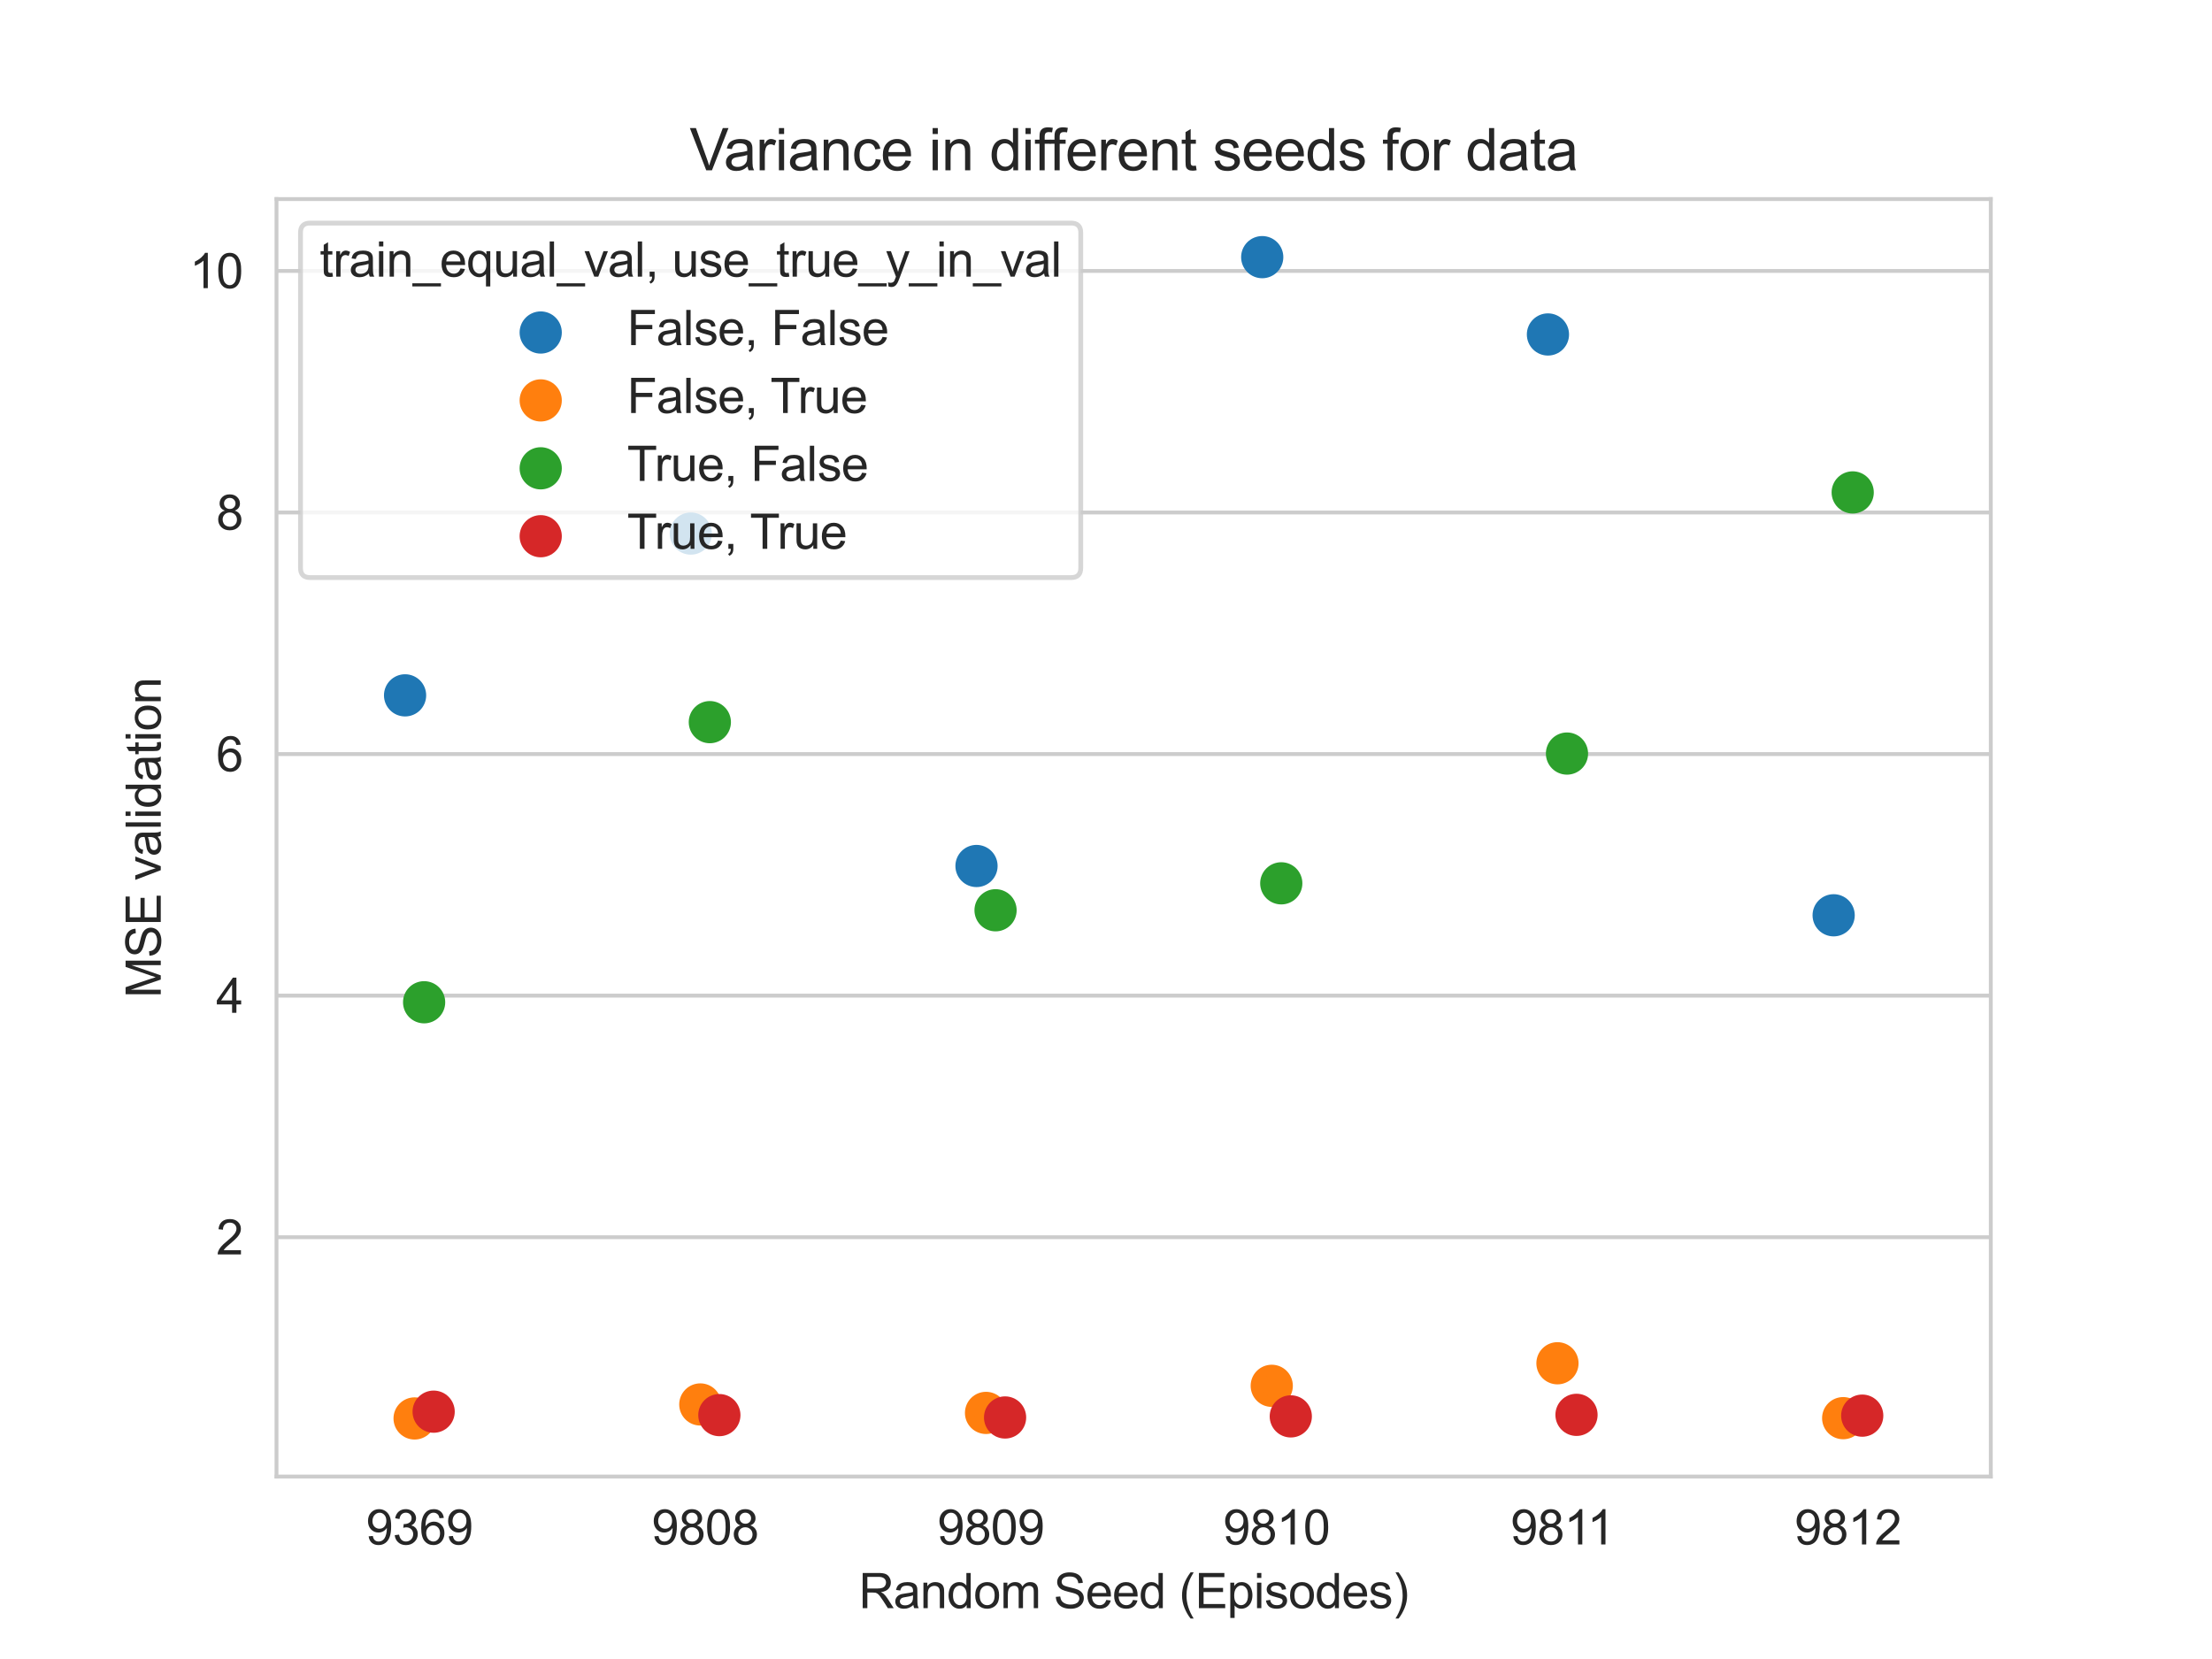<?xml version="1.0" encoding="utf-8" standalone="no"?>
<!DOCTYPE svg PUBLIC "-//W3C//DTD SVG 1.1//EN"
  "http://www.w3.org/Graphics/SVG/1.1/DTD/svg11.dtd">
<svg xmlns:xlink="http://www.w3.org/1999/xlink" width="460.8pt" height="345.6pt" viewBox="0 0 460.8 345.6" xmlns="http://www.w3.org/2000/svg" version="1.1">
 <defs>
  <style type="text/css">*{stroke-linejoin: round; stroke-linecap: butt}</style>
 </defs>
 <g id="figure_1">
  <g id="patch_1">
   <path d="M 0 345.6 
L 460.8 345.6 
L 460.8 0 
L 0 0 
z
" style="fill: #ffffff"/>
  </g>
  <g id="axes_1">
   <g id="patch_2">
    <path d="M 57.6 307.584 
L 414.72 307.584 
L 414.72 41.472 
L 57.6 41.472 
z
" style="fill: #ffffff"/>
   </g>
   <g id="matplotlib.axis_1">
    <g id="xtick_1">
     <g id="text_1">
      <!-- 9369 -->
      <g style="fill: #262626" transform="translate(76.238 321.742) scale(0.1 -0.1)">
       <defs>
        <path id="ArialMT-39" d="M 350 1059 
L 891 1109 
Q 959 728 1153 556 
Q 1347 384 1650 384 
Q 1909 384 2104 503 
Q 2300 622 2425 820 
Q 2550 1019 2634 1356 
Q 2719 1694 2719 2044 
Q 2719 2081 2716 2156 
Q 2547 1888 2255 1720 
Q 1963 1553 1622 1553 
Q 1053 1553 659 1965 
Q 266 2378 266 3053 
Q 266 3750 677 4175 
Q 1088 4600 1706 4600 
Q 2153 4600 2523 4359 
Q 2894 4119 3086 3673 
Q 3278 3228 3278 2384 
Q 3278 1506 3087 986 
Q 2897 466 2520 194 
Q 2144 -78 1638 -78 
Q 1100 -78 759 220 
Q 419 519 350 1059 
z
M 2653 3081 
Q 2653 3566 2395 3850 
Q 2138 4134 1775 4134 
Q 1400 4134 1122 3828 
Q 844 3522 844 3034 
Q 844 2597 1108 2323 
Q 1372 2050 1759 2050 
Q 2150 2050 2401 2323 
Q 2653 2597 2653 3081 
z
" transform="scale(0.016)"/>
        <path id="ArialMT-33" d="M 269 1209 
L 831 1284 
Q 928 806 1161 595 
Q 1394 384 1728 384 
Q 2125 384 2398 659 
Q 2672 934 2672 1341 
Q 2672 1728 2419 1979 
Q 2166 2231 1775 2231 
Q 1616 2231 1378 2169 
L 1441 2663 
Q 1497 2656 1531 2656 
Q 1891 2656 2178 2843 
Q 2466 3031 2466 3422 
Q 2466 3731 2256 3934 
Q 2047 4138 1716 4138 
Q 1388 4138 1169 3931 
Q 950 3725 888 3313 
L 325 3413 
Q 428 3978 793 4289 
Q 1159 4600 1703 4600 
Q 2078 4600 2393 4439 
Q 2709 4278 2876 4000 
Q 3044 3722 3044 3409 
Q 3044 3113 2884 2869 
Q 2725 2625 2413 2481 
Q 2819 2388 3044 2092 
Q 3269 1797 3269 1353 
Q 3269 753 2831 336 
Q 2394 -81 1725 -81 
Q 1122 -81 723 278 
Q 325 638 269 1209 
z
" transform="scale(0.016)"/>
        <path id="ArialMT-36" d="M 3184 3459 
L 2625 3416 
Q 2550 3747 2413 3897 
Q 2184 4138 1850 4138 
Q 1581 4138 1378 3988 
Q 1113 3794 959 3422 
Q 806 3050 800 2363 
Q 1003 2672 1297 2822 
Q 1591 2972 1913 2972 
Q 2475 2972 2870 2558 
Q 3266 2144 3266 1488 
Q 3266 1056 3080 686 
Q 2894 316 2569 119 
Q 2244 -78 1831 -78 
Q 1128 -78 684 439 
Q 241 956 241 2144 
Q 241 3472 731 4075 
Q 1159 4600 1884 4600 
Q 2425 4600 2770 4297 
Q 3116 3994 3184 3459 
z
M 888 1484 
Q 888 1194 1011 928 
Q 1134 663 1356 523 
Q 1578 384 1822 384 
Q 2178 384 2434 671 
Q 2691 959 2691 1453 
Q 2691 1928 2437 2201 
Q 2184 2475 1800 2475 
Q 1419 2475 1153 2201 
Q 888 1928 888 1484 
z
" transform="scale(0.016)"/>
       </defs>
       <use xlink:href="#ArialMT-39"/>
       <use xlink:href="#ArialMT-33" x="55.615"/>
       <use xlink:href="#ArialMT-36" x="111.23"/>
       <use xlink:href="#ArialMT-39" x="166.846"/>
      </g>
     </g>
    </g>
    <g id="xtick_2">
     <g id="text_2">
      <!-- 9808 -->
      <g style="fill: #262626" transform="translate(135.758 321.742) scale(0.1 -0.1)">
       <defs>
        <path id="ArialMT-38" d="M 1131 2484 
Q 781 2613 612 2850 
Q 444 3088 444 3419 
Q 444 3919 803 4259 
Q 1163 4600 1759 4600 
Q 2359 4600 2725 4251 
Q 3091 3903 3091 3403 
Q 3091 3084 2923 2848 
Q 2756 2613 2416 2484 
Q 2838 2347 3058 2040 
Q 3278 1734 3278 1309 
Q 3278 722 2862 322 
Q 2447 -78 1769 -78 
Q 1091 -78 675 323 
Q 259 725 259 1325 
Q 259 1772 486 2073 
Q 713 2375 1131 2484 
z
M 1019 3438 
Q 1019 3113 1228 2906 
Q 1438 2700 1772 2700 
Q 2097 2700 2305 2904 
Q 2513 3109 2513 3406 
Q 2513 3716 2298 3927 
Q 2084 4138 1766 4138 
Q 1444 4138 1231 3931 
Q 1019 3725 1019 3438 
z
M 838 1322 
Q 838 1081 952 856 
Q 1066 631 1291 507 
Q 1516 384 1775 384 
Q 2178 384 2440 643 
Q 2703 903 2703 1303 
Q 2703 1709 2433 1975 
Q 2163 2241 1756 2241 
Q 1359 2241 1098 1978 
Q 838 1716 838 1322 
z
" transform="scale(0.016)"/>
        <path id="ArialMT-30" d="M 266 2259 
Q 266 3072 433 3567 
Q 600 4063 929 4331 
Q 1259 4600 1759 4600 
Q 2128 4600 2406 4451 
Q 2684 4303 2865 4023 
Q 3047 3744 3150 3342 
Q 3253 2941 3253 2259 
Q 3253 1453 3087 958 
Q 2922 463 2592 192 
Q 2263 -78 1759 -78 
Q 1097 -78 719 397 
Q 266 969 266 2259 
z
M 844 2259 
Q 844 1131 1108 757 
Q 1372 384 1759 384 
Q 2147 384 2411 759 
Q 2675 1134 2675 2259 
Q 2675 3391 2411 3762 
Q 2147 4134 1753 4134 
Q 1366 4134 1134 3806 
Q 844 3388 844 2259 
z
" transform="scale(0.016)"/>
       </defs>
       <use xlink:href="#ArialMT-39"/>
       <use xlink:href="#ArialMT-38" x="55.615"/>
       <use xlink:href="#ArialMT-30" x="111.23"/>
       <use xlink:href="#ArialMT-38" x="166.846"/>
      </g>
     </g>
    </g>
    <g id="xtick_3">
     <g id="text_3">
      <!-- 9809 -->
      <g style="fill: #262626" transform="translate(195.278 321.742) scale(0.1 -0.1)">
       <use xlink:href="#ArialMT-39"/>
       <use xlink:href="#ArialMT-38" x="55.615"/>
       <use xlink:href="#ArialMT-30" x="111.23"/>
       <use xlink:href="#ArialMT-39" x="166.846"/>
      </g>
     </g>
    </g>
    <g id="xtick_4">
     <g id="text_4">
      <!-- 9810 -->
      <g style="fill: #262626" transform="translate(254.798 321.742) scale(0.1 -0.1)">
       <defs>
        <path id="ArialMT-31" d="M 2384 0 
L 1822 0 
L 1822 3584 
Q 1619 3391 1289 3197 
Q 959 3003 697 2906 
L 697 3450 
Q 1169 3672 1522 3987 
Q 1875 4303 2022 4600 
L 2384 4600 
L 2384 0 
z
" transform="scale(0.016)"/>
       </defs>
       <use xlink:href="#ArialMT-39"/>
       <use xlink:href="#ArialMT-38" x="55.615"/>
       <use xlink:href="#ArialMT-31" x="111.23"/>
       <use xlink:href="#ArialMT-30" x="166.846"/>
      </g>
     </g>
    </g>
    <g id="xtick_5">
     <g id="text_5">
      <!-- 9811 -->
      <g style="fill: #262626" transform="translate(314.687 321.742) scale(0.1 -0.1)">
       <use xlink:href="#ArialMT-39"/>
       <use xlink:href="#ArialMT-38" x="55.615"/>
       <use xlink:href="#ArialMT-31" x="111.23"/>
       <use xlink:href="#ArialMT-31" x="159.471"/>
      </g>
     </g>
    </g>
    <g id="xtick_6">
     <g id="text_6">
      <!-- 9812 -->
      <g style="fill: #262626" transform="translate(373.838 321.742) scale(0.1 -0.1)">
       <defs>
        <path id="ArialMT-32" d="M 3222 541 
L 3222 0 
L 194 0 
Q 188 203 259 391 
Q 375 700 629 1000 
Q 884 1300 1366 1694 
Q 2113 2306 2375 2664 
Q 2638 3022 2638 3341 
Q 2638 3675 2398 3904 
Q 2159 4134 1775 4134 
Q 1369 4134 1125 3890 
Q 881 3647 878 3216 
L 300 3275 
Q 359 3922 746 4261 
Q 1134 4600 1788 4600 
Q 2447 4600 2831 4234 
Q 3216 3869 3216 3328 
Q 3216 3053 3103 2787 
Q 2991 2522 2730 2228 
Q 2469 1934 1863 1422 
Q 1356 997 1212 845 
Q 1069 694 975 541 
L 3222 541 
z
" transform="scale(0.016)"/>
       </defs>
       <use xlink:href="#ArialMT-39"/>
       <use xlink:href="#ArialMT-38" x="55.615"/>
       <use xlink:href="#ArialMT-31" x="111.23"/>
       <use xlink:href="#ArialMT-32" x="166.846"/>
      </g>
     </g>
    </g>
    <g id="text_7">
     <!-- Random Seed (Episodes) -->
     <g style="fill: #262626" transform="translate(178.91 335.009) scale(0.1 -0.1)">
      <defs>
       <path id="ArialMT-52" d="M 503 0 
L 503 4581 
L 2534 4581 
Q 3147 4581 3465 4457 
Q 3784 4334 3975 4021 
Q 4166 3709 4166 3331 
Q 4166 2844 3850 2509 
Q 3534 2175 2875 2084 
Q 3116 1969 3241 1856 
Q 3506 1613 3744 1247 
L 4541 0 
L 3778 0 
L 3172 953 
Q 2906 1366 2734 1584 
Q 2563 1803 2427 1890 
Q 2291 1978 2150 2013 
Q 2047 2034 1813 2034 
L 1109 2034 
L 1109 0 
L 503 0 
z
M 1109 2559 
L 2413 2559 
Q 2828 2559 3062 2645 
Q 3297 2731 3419 2920 
Q 3541 3109 3541 3331 
Q 3541 3656 3305 3865 
Q 3069 4075 2559 4075 
L 1109 4075 
L 1109 2559 
z
" transform="scale(0.016)"/>
       <path id="ArialMT-61" d="M 2588 409 
Q 2275 144 1986 34 
Q 1697 -75 1366 -75 
Q 819 -75 525 192 
Q 231 459 231 875 
Q 231 1119 342 1320 
Q 453 1522 633 1644 
Q 813 1766 1038 1828 
Q 1203 1872 1538 1913 
Q 2219 1994 2541 2106 
Q 2544 2222 2544 2253 
Q 2544 2597 2384 2738 
Q 2169 2928 1744 2928 
Q 1347 2928 1158 2789 
Q 969 2650 878 2297 
L 328 2372 
Q 403 2725 575 2942 
Q 747 3159 1072 3276 
Q 1397 3394 1825 3394 
Q 2250 3394 2515 3294 
Q 2781 3194 2906 3042 
Q 3031 2891 3081 2659 
Q 3109 2516 3109 2141 
L 3109 1391 
Q 3109 606 3145 398 
Q 3181 191 3288 0 
L 2700 0 
Q 2613 175 2588 409 
z
M 2541 1666 
Q 2234 1541 1622 1453 
Q 1275 1403 1131 1340 
Q 988 1278 909 1158 
Q 831 1038 831 891 
Q 831 666 1001 516 
Q 1172 366 1500 366 
Q 1825 366 2078 508 
Q 2331 650 2450 897 
Q 2541 1088 2541 1459 
L 2541 1666 
z
" transform="scale(0.016)"/>
       <path id="ArialMT-6e" d="M 422 0 
L 422 3319 
L 928 3319 
L 928 2847 
Q 1294 3394 1984 3394 
Q 2284 3394 2536 3286 
Q 2788 3178 2913 3003 
Q 3038 2828 3088 2588 
Q 3119 2431 3119 2041 
L 3119 0 
L 2556 0 
L 2556 2019 
Q 2556 2363 2490 2533 
Q 2425 2703 2258 2804 
Q 2091 2906 1866 2906 
Q 1506 2906 1245 2678 
Q 984 2450 984 1813 
L 984 0 
L 422 0 
z
" transform="scale(0.016)"/>
       <path id="ArialMT-64" d="M 2575 0 
L 2575 419 
Q 2259 -75 1647 -75 
Q 1250 -75 917 144 
Q 584 363 401 755 
Q 219 1147 219 1656 
Q 219 2153 384 2558 
Q 550 2963 881 3178 
Q 1213 3394 1622 3394 
Q 1922 3394 2156 3267 
Q 2391 3141 2538 2938 
L 2538 4581 
L 3097 4581 
L 3097 0 
L 2575 0 
z
M 797 1656 
Q 797 1019 1065 703 
Q 1334 388 1700 388 
Q 2069 388 2326 689 
Q 2584 991 2584 1609 
Q 2584 2291 2321 2609 
Q 2059 2928 1675 2928 
Q 1300 2928 1048 2622 
Q 797 2316 797 1656 
z
" transform="scale(0.016)"/>
       <path id="ArialMT-6f" d="M 213 1659 
Q 213 2581 725 3025 
Q 1153 3394 1769 3394 
Q 2453 3394 2887 2945 
Q 3322 2497 3322 1706 
Q 3322 1066 3130 698 
Q 2938 331 2570 128 
Q 2203 -75 1769 -75 
Q 1072 -75 642 372 
Q 213 819 213 1659 
z
M 791 1659 
Q 791 1022 1069 705 
Q 1347 388 1769 388 
Q 2188 388 2466 706 
Q 2744 1025 2744 1678 
Q 2744 2294 2464 2611 
Q 2184 2928 1769 2928 
Q 1347 2928 1069 2612 
Q 791 2297 791 1659 
z
" transform="scale(0.016)"/>
       <path id="ArialMT-6d" d="M 422 0 
L 422 3319 
L 925 3319 
L 925 2853 
Q 1081 3097 1340 3245 
Q 1600 3394 1931 3394 
Q 2300 3394 2536 3241 
Q 2772 3088 2869 2813 
Q 3263 3394 3894 3394 
Q 4388 3394 4653 3120 
Q 4919 2847 4919 2278 
L 4919 0 
L 4359 0 
L 4359 2091 
Q 4359 2428 4304 2576 
Q 4250 2725 4106 2815 
Q 3963 2906 3769 2906 
Q 3419 2906 3187 2673 
Q 2956 2441 2956 1928 
L 2956 0 
L 2394 0 
L 2394 2156 
Q 2394 2531 2256 2718 
Q 2119 2906 1806 2906 
Q 1569 2906 1367 2781 
Q 1166 2656 1075 2415 
Q 984 2175 984 1722 
L 984 0 
L 422 0 
z
" transform="scale(0.016)"/>
       <path id="ArialMT-20" transform="scale(0.016)"/>
       <path id="ArialMT-53" d="M 288 1472 
L 859 1522 
Q 900 1178 1048 958 
Q 1197 738 1509 602 
Q 1822 466 2213 466 
Q 2559 466 2825 569 
Q 3091 672 3220 851 
Q 3350 1031 3350 1244 
Q 3350 1459 3225 1620 
Q 3100 1781 2813 1891 
Q 2628 1963 1997 2114 
Q 1366 2266 1113 2400 
Q 784 2572 623 2826 
Q 463 3081 463 3397 
Q 463 3744 659 4045 
Q 856 4347 1234 4503 
Q 1613 4659 2075 4659 
Q 2584 4659 2973 4495 
Q 3363 4331 3572 4012 
Q 3781 3694 3797 3291 
L 3216 3247 
Q 3169 3681 2898 3903 
Q 2628 4125 2100 4125 
Q 1550 4125 1298 3923 
Q 1047 3722 1047 3438 
Q 1047 3191 1225 3031 
Q 1400 2872 2139 2705 
Q 2878 2538 3153 2413 
Q 3553 2228 3743 1945 
Q 3934 1663 3934 1294 
Q 3934 928 3725 604 
Q 3516 281 3123 101 
Q 2731 -78 2241 -78 
Q 1619 -78 1198 103 
Q 778 284 539 648 
Q 300 1013 288 1472 
z
" transform="scale(0.016)"/>
       <path id="ArialMT-65" d="M 2694 1069 
L 3275 997 
Q 3138 488 2766 206 
Q 2394 -75 1816 -75 
Q 1088 -75 661 373 
Q 234 822 234 1631 
Q 234 2469 665 2931 
Q 1097 3394 1784 3394 
Q 2450 3394 2872 2941 
Q 3294 2488 3294 1666 
Q 3294 1616 3291 1516 
L 816 1516 
Q 847 969 1125 678 
Q 1403 388 1819 388 
Q 2128 388 2347 550 
Q 2566 713 2694 1069 
z
M 847 1978 
L 2700 1978 
Q 2663 2397 2488 2606 
Q 2219 2931 1791 2931 
Q 1403 2931 1139 2672 
Q 875 2413 847 1978 
z
" transform="scale(0.016)"/>
       <path id="ArialMT-28" d="M 1497 -1347 
Q 1031 -759 709 28 
Q 388 816 388 1659 
Q 388 2403 628 3084 
Q 909 3875 1497 4659 
L 1900 4659 
Q 1522 4009 1400 3731 
Q 1209 3300 1100 2831 
Q 966 2247 966 1656 
Q 966 153 1900 -1347 
L 1497 -1347 
z
" transform="scale(0.016)"/>
       <path id="ArialMT-45" d="M 506 0 
L 506 4581 
L 3819 4581 
L 3819 4041 
L 1113 4041 
L 1113 2638 
L 3647 2638 
L 3647 2100 
L 1113 2100 
L 1113 541 
L 3925 541 
L 3925 0 
L 506 0 
z
" transform="scale(0.016)"/>
       <path id="ArialMT-70" d="M 422 -1272 
L 422 3319 
L 934 3319 
L 934 2888 
Q 1116 3141 1344 3267 
Q 1572 3394 1897 3394 
Q 2322 3394 2647 3175 
Q 2972 2956 3137 2557 
Q 3303 2159 3303 1684 
Q 3303 1175 3120 767 
Q 2938 359 2589 142 
Q 2241 -75 1856 -75 
Q 1575 -75 1351 44 
Q 1128 163 984 344 
L 984 -1272 
L 422 -1272 
z
M 931 1641 
Q 931 1000 1190 694 
Q 1450 388 1819 388 
Q 2194 388 2461 705 
Q 2728 1022 2728 1688 
Q 2728 2322 2467 2637 
Q 2206 2953 1844 2953 
Q 1484 2953 1207 2617 
Q 931 2281 931 1641 
z
" transform="scale(0.016)"/>
       <path id="ArialMT-69" d="M 425 3934 
L 425 4581 
L 988 4581 
L 988 3934 
L 425 3934 
z
M 425 0 
L 425 3319 
L 988 3319 
L 988 0 
L 425 0 
z
" transform="scale(0.016)"/>
       <path id="ArialMT-73" d="M 197 991 
L 753 1078 
Q 800 744 1014 566 
Q 1228 388 1613 388 
Q 2000 388 2187 545 
Q 2375 703 2375 916 
Q 2375 1106 2209 1216 
Q 2094 1291 1634 1406 
Q 1016 1563 777 1677 
Q 538 1791 414 1992 
Q 291 2194 291 2438 
Q 291 2659 392 2848 
Q 494 3038 669 3163 
Q 800 3259 1026 3326 
Q 1253 3394 1513 3394 
Q 1903 3394 2198 3281 
Q 2494 3169 2634 2976 
Q 2775 2784 2828 2463 
L 2278 2388 
Q 2241 2644 2061 2787 
Q 1881 2931 1553 2931 
Q 1166 2931 1000 2803 
Q 834 2675 834 2503 
Q 834 2394 903 2306 
Q 972 2216 1119 2156 
Q 1203 2125 1616 2013 
Q 2213 1853 2448 1751 
Q 2684 1650 2818 1456 
Q 2953 1263 2953 975 
Q 2953 694 2789 445 
Q 2625 197 2315 61 
Q 2006 -75 1616 -75 
Q 969 -75 630 194 
Q 291 463 197 991 
z
" transform="scale(0.016)"/>
       <path id="ArialMT-29" d="M 791 -1347 
L 388 -1347 
Q 1322 153 1322 1656 
Q 1322 2244 1188 2822 
Q 1081 3291 891 3722 
Q 769 4003 388 4659 
L 791 4659 
Q 1378 3875 1659 3084 
Q 1900 2403 1900 1659 
Q 1900 816 1576 28 
Q 1253 -759 791 -1347 
z
" transform="scale(0.016)"/>
      </defs>
      <use xlink:href="#ArialMT-52"/>
      <use xlink:href="#ArialMT-61" x="72.217"/>
      <use xlink:href="#ArialMT-6e" x="127.832"/>
      <use xlink:href="#ArialMT-64" x="183.447"/>
      <use xlink:href="#ArialMT-6f" x="239.062"/>
      <use xlink:href="#ArialMT-6d" x="294.678"/>
      <use xlink:href="#ArialMT-20" x="377.979"/>
      <use xlink:href="#ArialMT-53" x="405.762"/>
      <use xlink:href="#ArialMT-65" x="472.461"/>
      <use xlink:href="#ArialMT-65" x="528.076"/>
      <use xlink:href="#ArialMT-64" x="583.691"/>
      <use xlink:href="#ArialMT-20" x="639.307"/>
      <use xlink:href="#ArialMT-28" x="667.09"/>
      <use xlink:href="#ArialMT-45" x="700.391"/>
      <use xlink:href="#ArialMT-70" x="767.09"/>
      <use xlink:href="#ArialMT-69" x="822.705"/>
      <use xlink:href="#ArialMT-73" x="844.922"/>
      <use xlink:href="#ArialMT-6f" x="894.922"/>
      <use xlink:href="#ArialMT-64" x="950.537"/>
      <use xlink:href="#ArialMT-65" x="1006.152"/>
      <use xlink:href="#ArialMT-73" x="1061.768"/>
      <use xlink:href="#ArialMT-29" x="1111.768"/>
     </g>
    </g>
   </g>
   <g id="matplotlib.axis_2">
    <g id="ytick_1">
     <g id="line2d_1">
      <path d="M 57.6 257.732 
L 414.72 257.732 
" clip-path="url(#pc07ddda4ec)" style="fill: none; stroke: #cccccc; stroke-width: 0.8; stroke-linecap: round"/>
     </g>
     <g id="text_8">
      <!-- 2 -->
      <g style="fill: #262626" transform="translate(45.039 261.311) scale(0.1 -0.1)">
       <use xlink:href="#ArialMT-32"/>
      </g>
     </g>
    </g>
    <g id="ytick_2">
     <g id="line2d_2">
      <path d="M 57.6 207.41 
L 414.72 207.41 
" clip-path="url(#pc07ddda4ec)" style="fill: none; stroke: #cccccc; stroke-width: 0.8; stroke-linecap: round"/>
     </g>
     <g id="text_9">
      <!-- 4 -->
      <g style="fill: #262626" transform="translate(45.039 210.989) scale(0.1 -0.1)">
       <defs>
        <path id="ArialMT-34" d="M 2069 0 
L 2069 1097 
L 81 1097 
L 81 1613 
L 2172 4581 
L 2631 4581 
L 2631 1613 
L 3250 1613 
L 3250 1097 
L 2631 1097 
L 2631 0 
L 2069 0 
z
M 2069 1613 
L 2069 3678 
L 634 1613 
L 2069 1613 
z
" transform="scale(0.016)"/>
       </defs>
       <use xlink:href="#ArialMT-34"/>
      </g>
     </g>
    </g>
    <g id="ytick_3">
     <g id="line2d_3">
      <path d="M 57.6 157.089 
L 414.72 157.089 
" clip-path="url(#pc07ddda4ec)" style="fill: none; stroke: #cccccc; stroke-width: 0.8; stroke-linecap: round"/>
     </g>
     <g id="text_10">
      <!-- 6 -->
      <g style="fill: #262626" transform="translate(45.039 160.668) scale(0.1 -0.1)">
       <use xlink:href="#ArialMT-36"/>
      </g>
     </g>
    </g>
    <g id="ytick_4">
     <g id="line2d_4">
      <path d="M 57.6 106.767 
L 414.72 106.767 
" clip-path="url(#pc07ddda4ec)" style="fill: none; stroke: #cccccc; stroke-width: 0.8; stroke-linecap: round"/>
     </g>
     <g id="text_11">
      <!-- 8 -->
      <g style="fill: #262626" transform="translate(45.039 110.346) scale(0.1 -0.1)">
       <use xlink:href="#ArialMT-38"/>
      </g>
     </g>
    </g>
    <g id="ytick_5">
     <g id="line2d_5">
      <path d="M 57.6 56.446 
L 414.72 56.446 
" clip-path="url(#pc07ddda4ec)" style="fill: none; stroke: #cccccc; stroke-width: 0.8; stroke-linecap: round"/>
     </g>
     <g id="text_12">
      <!-- 10 -->
      <g style="fill: #262626" transform="translate(39.478 60.025) scale(0.1 -0.1)">
       <use xlink:href="#ArialMT-31"/>
       <use xlink:href="#ArialMT-30" x="55.615"/>
      </g>
     </g>
    </g>
    <g id="text_13">
     <!-- MSE validation -->
     <g style="fill: #262626" transform="translate(33.491 207.876) rotate(-90) scale(0.1 -0.1)">
      <defs>
       <path id="ArialMT-4d" d="M 475 0 
L 475 4581 
L 1388 4581 
L 2472 1338 
Q 2622 884 2691 659 
Q 2769 909 2934 1394 
L 4031 4581 
L 4847 4581 
L 4847 0 
L 4263 0 
L 4263 3834 
L 2931 0 
L 2384 0 
L 1059 3900 
L 1059 0 
L 475 0 
z
" transform="scale(0.016)"/>
       <path id="ArialMT-76" d="M 1344 0 
L 81 3319 
L 675 3319 
L 1388 1331 
Q 1503 1009 1600 663 
Q 1675 925 1809 1294 
L 2547 3319 
L 3125 3319 
L 1869 0 
L 1344 0 
z
" transform="scale(0.016)"/>
       <path id="ArialMT-6c" d="M 409 0 
L 409 4581 
L 972 4581 
L 972 0 
L 409 0 
z
" transform="scale(0.016)"/>
       <path id="ArialMT-74" d="M 1650 503 
L 1731 6 
Q 1494 -44 1306 -44 
Q 1000 -44 831 53 
Q 663 150 594 308 
Q 525 466 525 972 
L 525 2881 
L 113 2881 
L 113 3319 
L 525 3319 
L 525 4141 
L 1084 4478 
L 1084 3319 
L 1650 3319 
L 1650 2881 
L 1084 2881 
L 1084 941 
Q 1084 700 1114 631 
Q 1144 563 1211 522 
Q 1278 481 1403 481 
Q 1497 481 1650 503 
z
" transform="scale(0.016)"/>
      </defs>
      <use xlink:href="#ArialMT-4d"/>
      <use xlink:href="#ArialMT-53" x="83.301"/>
      <use xlink:href="#ArialMT-45" x="150"/>
      <use xlink:href="#ArialMT-20" x="216.699"/>
      <use xlink:href="#ArialMT-76" x="244.482"/>
      <use xlink:href="#ArialMT-61" x="294.482"/>
      <use xlink:href="#ArialMT-6c" x="350.098"/>
      <use xlink:href="#ArialMT-69" x="372.314"/>
      <use xlink:href="#ArialMT-64" x="394.531"/>
      <use xlink:href="#ArialMT-61" x="450.146"/>
      <use xlink:href="#ArialMT-74" x="505.762"/>
      <use xlink:href="#ArialMT-69" x="533.545"/>
      <use xlink:href="#ArialMT-6f" x="555.762"/>
      <use xlink:href="#ArialMT-6e" x="611.377"/>
     </g>
    </g>
   </g>
   <g id="line2d_6"/>
   <g id="line2d_7">
    <path clip-path="url(#pc07ddda4ec)" style="fill: none; stroke: #1f77b4; stroke-linecap: round"/>
   </g>
   <g id="line2d_8">
    <path clip-path="url(#pc07ddda4ec)" style="fill: none; stroke: #1f77b4; stroke-linecap: round"/>
   </g>
   <g id="line2d_9">
    <path clip-path="url(#pc07ddda4ec)" style="fill: none; stroke: #1f77b4; stroke-linecap: round"/>
   </g>
   <g id="line2d_10">
    <path clip-path="url(#pc07ddda4ec)" style="fill: none; stroke: #1f77b4; stroke-linecap: round"/>
   </g>
   <g id="line2d_11">
    <path clip-path="url(#pc07ddda4ec)" style="fill: none; stroke: #1f77b4; stroke-linecap: round"/>
   </g>
   <g id="line2d_12">
    <path clip-path="url(#pc07ddda4ec)" style="fill: none; stroke: #1f77b4; stroke-linecap: round"/>
   </g>
   <g id="PathCollection_1">
    <defs>
     <path id="mc2cfee6726" d="M 0 3.384 
C 0.897 3.384 1.758 3.027 2.393 2.393 
C 3.027 1.758 3.384 0.897 3.384 0 
C 3.384 -0.897 3.027 -1.758 2.393 -2.393 
C 1.758 -3.027 0.897 -3.384 0 -3.384 
C -0.897 -3.384 -1.758 -3.027 -2.393 -2.393 
C -3.027 -1.758 -3.384 -0.897 -3.384 0 
C -3.384 0.897 -3.027 1.758 -2.393 2.393 
C -1.758 3.027 -0.897 3.384 0 3.384 
z
" style="stroke: #1f77b4; stroke-width: 2.025"/>
    </defs>
    <g clip-path="url(#pc07ddda4ec)">
     <use xlink:href="#mc2cfee6726" x="84.384" y="144.854" style="fill: #1f77b4; stroke: #1f77b4; stroke-width: 2.025"/>
     <use xlink:href="#mc2cfee6726" x="143.904" y="111.152" style="fill: #1f77b4; stroke: #1f77b4; stroke-width: 2.025"/>
     <use xlink:href="#mc2cfee6726" x="203.424" y="180.402" style="fill: #1f77b4; stroke: #1f77b4; stroke-width: 2.025"/>
     <use xlink:href="#mc2cfee6726" x="262.944" y="53.568" style="fill: #1f77b4; stroke: #1f77b4; stroke-width: 2.025"/>
     <use xlink:href="#mc2cfee6726" x="322.464" y="69.675" style="fill: #1f77b4; stroke: #1f77b4; stroke-width: 2.025"/>
     <use xlink:href="#mc2cfee6726" x="381.984" y="190.671" style="fill: #1f77b4; stroke: #1f77b4; stroke-width: 2.025"/>
    </g>
   </g>
   <g id="line2d_13"/>
   <g id="line2d_14">
    <path clip-path="url(#pc07ddda4ec)" style="fill: none; stroke: #ff7f0e; stroke-linecap: round"/>
   </g>
   <g id="line2d_15">
    <path clip-path="url(#pc07ddda4ec)" style="fill: none; stroke: #ff7f0e; stroke-linecap: round"/>
   </g>
   <g id="line2d_16">
    <path clip-path="url(#pc07ddda4ec)" style="fill: none; stroke: #ff7f0e; stroke-linecap: round"/>
   </g>
   <g id="line2d_17">
    <path clip-path="url(#pc07ddda4ec)" style="fill: none; stroke: #ff7f0e; stroke-linecap: round"/>
   </g>
   <g id="line2d_18">
    <path clip-path="url(#pc07ddda4ec)" style="fill: none; stroke: #ff7f0e; stroke-linecap: round"/>
   </g>
   <g id="line2d_19">
    <path clip-path="url(#pc07ddda4ec)" style="fill: none; stroke: #ff7f0e; stroke-linecap: round"/>
   </g>
   <g id="PathCollection_2">
    <defs>
     <path id="mfb3c3635a9" d="M 0 3.384 
C 0.897 3.384 1.758 3.027 2.393 2.393 
C 3.027 1.758 3.384 0.897 3.384 0 
C 3.384 -0.897 3.027 -1.758 2.393 -2.393 
C 1.758 -3.027 0.897 -3.384 0 -3.384 
C -0.897 -3.384 -1.758 -3.027 -2.393 -2.393 
C -3.027 -1.758 -3.384 -0.897 -3.384 0 
C -3.384 0.897 -3.027 1.758 -2.393 2.393 
C -1.758 3.027 -0.897 3.384 0 3.384 
z
" style="stroke: #ff7f0e; stroke-width: 2.025"/>
    </defs>
    <g clip-path="url(#pc07ddda4ec)">
     <use xlink:href="#mfb3c3635a9" x="86.368" y="295.488" style="fill: #ff7f0e; stroke: #ff7f0e; stroke-width: 2.025"/>
     <use xlink:href="#mfb3c3635a9" x="145.888" y="292.575" style="fill: #ff7f0e; stroke: #ff7f0e; stroke-width: 2.025"/>
     <use xlink:href="#mfb3c3635a9" x="205.408" y="294.335" style="fill: #ff7f0e; stroke: #ff7f0e; stroke-width: 2.025"/>
     <use xlink:href="#mfb3c3635a9" x="264.928" y="288.692" style="fill: #ff7f0e; stroke: #ff7f0e; stroke-width: 2.025"/>
     <use xlink:href="#mfb3c3635a9" x="324.448" y="283.993" style="fill: #ff7f0e; stroke: #ff7f0e; stroke-width: 2.025"/>
     <use xlink:href="#mfb3c3635a9" x="383.968" y="295.428" style="fill: #ff7f0e; stroke: #ff7f0e; stroke-width: 2.025"/>
    </g>
   </g>
   <g id="patch_3">
    <path d="M 57.6 307.584 
L 57.6 41.472 
" style="fill: none; stroke: #cccccc; stroke-width: 0.8; stroke-linejoin: miter; stroke-linecap: square"/>
   </g>
   <g id="patch_4">
    <path d="M 414.72 307.584 
L 414.72 41.472 
" style="fill: none; stroke: #cccccc; stroke-width: 0.8; stroke-linejoin: miter; stroke-linecap: square"/>
   </g>
   <g id="patch_5">
    <path d="M 57.6 307.584 
L 414.72 307.584 
" style="fill: none; stroke: #cccccc; stroke-width: 0.8; stroke-linejoin: miter; stroke-linecap: square"/>
   </g>
   <g id="patch_6">
    <path d="M 57.6 41.472 
L 414.72 41.472 
" style="fill: none; stroke: #cccccc; stroke-width: 0.8; stroke-linejoin: miter; stroke-linecap: square"/>
   </g>
   <g id="line2d_20"/>
   <g id="line2d_21">
    <path clip-path="url(#pc07ddda4ec)" style="fill: none; stroke: #2ca02c; stroke-linecap: round"/>
   </g>
   <g id="line2d_22">
    <path clip-path="url(#pc07ddda4ec)" style="fill: none; stroke: #2ca02c; stroke-linecap: round"/>
   </g>
   <g id="line2d_23">
    <path clip-path="url(#pc07ddda4ec)" style="fill: none; stroke: #2ca02c; stroke-linecap: round"/>
   </g>
   <g id="line2d_24">
    <path clip-path="url(#pc07ddda4ec)" style="fill: none; stroke: #2ca02c; stroke-linecap: round"/>
   </g>
   <g id="line2d_25">
    <path clip-path="url(#pc07ddda4ec)" style="fill: none; stroke: #2ca02c; stroke-linecap: round"/>
   </g>
   <g id="line2d_26">
    <path clip-path="url(#pc07ddda4ec)" style="fill: none; stroke: #2ca02c; stroke-linecap: round"/>
   </g>
   <g id="PathCollection_3">
    <defs>
     <path id="mad2fd333f0" d="M 0 3.384 
C 0.897 3.384 1.758 3.027 2.393 2.393 
C 3.027 1.758 3.384 0.897 3.384 0 
C 3.384 -0.897 3.027 -1.758 2.393 -2.393 
C 1.758 -3.027 0.897 -3.384 0 -3.384 
C -0.897 -3.384 -1.758 -3.027 -2.393 -2.393 
C -3.027 -1.758 -3.384 -0.897 -3.384 0 
C -3.384 0.897 -3.027 1.758 -2.393 2.393 
C -1.758 3.027 -0.897 3.384 0 3.384 
z
" style="stroke: #2ca02c; stroke-width: 2.025"/>
    </defs>
    <g clip-path="url(#pc07ddda4ec)">
     <use xlink:href="#mad2fd333f0" x="88.352" y="208.79" style="fill: #2ca02c; stroke: #2ca02c; stroke-width: 2.025"/>
     <use xlink:href="#mad2fd333f0" x="147.872" y="150.435" style="fill: #2ca02c; stroke: #2ca02c; stroke-width: 2.025"/>
     <use xlink:href="#mad2fd333f0" x="207.392" y="189.626" style="fill: #2ca02c; stroke: #2ca02c; stroke-width: 2.025"/>
     <use xlink:href="#mad2fd333f0" x="266.912" y="184.013" style="fill: #2ca02c; stroke: #2ca02c; stroke-width: 2.025"/>
     <use xlink:href="#mad2fd333f0" x="326.432" y="156.981" style="fill: #2ca02c; stroke: #2ca02c; stroke-width: 2.025"/>
     <use xlink:href="#mad2fd333f0" x="385.952" y="102.579" style="fill: #2ca02c; stroke: #2ca02c; stroke-width: 2.025"/>
    </g>
   </g>
   <g id="text_14">
    <!-- Variance in different seeds for data -->
    <g style="fill: #262626" transform="translate(143.659 35.472) scale(0.12 -0.12)">
     <defs>
      <path id="ArialMT-56" d="M 1803 0 
L 28 4581 
L 684 4581 
L 1875 1253 
Q 2019 853 2116 503 
Q 2222 878 2363 1253 
L 3600 4581 
L 4219 4581 
L 2425 0 
L 1803 0 
z
" transform="scale(0.016)"/>
      <path id="ArialMT-72" d="M 416 0 
L 416 3319 
L 922 3319 
L 922 2816 
Q 1116 3169 1280 3281 
Q 1444 3394 1641 3394 
Q 1925 3394 2219 3213 
L 2025 2691 
Q 1819 2813 1613 2813 
Q 1428 2813 1281 2702 
Q 1134 2591 1072 2394 
Q 978 2094 978 1738 
L 978 0 
L 416 0 
z
" transform="scale(0.016)"/>
      <path id="ArialMT-63" d="M 2588 1216 
L 3141 1144 
Q 3050 572 2676 248 
Q 2303 -75 1759 -75 
Q 1078 -75 664 370 
Q 250 816 250 1647 
Q 250 2184 428 2587 
Q 606 2991 970 3192 
Q 1334 3394 1763 3394 
Q 2303 3394 2647 3120 
Q 2991 2847 3088 2344 
L 2541 2259 
Q 2463 2594 2264 2762 
Q 2066 2931 1784 2931 
Q 1359 2931 1093 2626 
Q 828 2322 828 1663 
Q 828 994 1084 691 
Q 1341 388 1753 388 
Q 2084 388 2306 591 
Q 2528 794 2588 1216 
z
" transform="scale(0.016)"/>
      <path id="ArialMT-66" d="M 556 0 
L 556 2881 
L 59 2881 
L 59 3319 
L 556 3319 
L 556 3672 
Q 556 4006 616 4169 
Q 697 4388 901 4523 
Q 1106 4659 1475 4659 
Q 1713 4659 2000 4603 
L 1916 4113 
Q 1741 4144 1584 4144 
Q 1328 4144 1222 4034 
Q 1116 3925 1116 3625 
L 1116 3319 
L 1763 3319 
L 1763 2881 
L 1116 2881 
L 1116 0 
L 556 0 
z
" transform="scale(0.016)"/>
     </defs>
     <use xlink:href="#ArialMT-56"/>
     <use xlink:href="#ArialMT-61" x="59.324"/>
     <use xlink:href="#ArialMT-72" x="114.939"/>
     <use xlink:href="#ArialMT-69" x="148.24"/>
     <use xlink:href="#ArialMT-61" x="170.457"/>
     <use xlink:href="#ArialMT-6e" x="226.072"/>
     <use xlink:href="#ArialMT-63" x="281.688"/>
     <use xlink:href="#ArialMT-65" x="331.688"/>
     <use xlink:href="#ArialMT-20" x="387.303"/>
     <use xlink:href="#ArialMT-69" x="415.086"/>
     <use xlink:href="#ArialMT-6e" x="437.303"/>
     <use xlink:href="#ArialMT-20" x="492.918"/>
     <use xlink:href="#ArialMT-64" x="520.701"/>
     <use xlink:href="#ArialMT-69" x="576.316"/>
     <use xlink:href="#ArialMT-66" x="598.533"/>
     <use xlink:href="#ArialMT-66" x="624.566"/>
     <use xlink:href="#ArialMT-65" x="652.35"/>
     <use xlink:href="#ArialMT-72" x="707.965"/>
     <use xlink:href="#ArialMT-65" x="741.266"/>
     <use xlink:href="#ArialMT-6e" x="796.881"/>
     <use xlink:href="#ArialMT-74" x="852.496"/>
     <use xlink:href="#ArialMT-20" x="880.279"/>
     <use xlink:href="#ArialMT-73" x="908.062"/>
     <use xlink:href="#ArialMT-65" x="958.062"/>
     <use xlink:href="#ArialMT-65" x="1013.678"/>
     <use xlink:href="#ArialMT-64" x="1069.293"/>
     <use xlink:href="#ArialMT-73" x="1124.908"/>
     <use xlink:href="#ArialMT-20" x="1174.908"/>
     <use xlink:href="#ArialMT-66" x="1202.691"/>
     <use xlink:href="#ArialMT-6f" x="1230.475"/>
     <use xlink:href="#ArialMT-72" x="1286.09"/>
     <use xlink:href="#ArialMT-20" x="1319.391"/>
     <use xlink:href="#ArialMT-64" x="1347.174"/>
     <use xlink:href="#ArialMT-61" x="1402.789"/>
     <use xlink:href="#ArialMT-74" x="1458.404"/>
     <use xlink:href="#ArialMT-61" x="1486.188"/>
    </g>
   </g>
   <g id="line2d_27"/>
   <g id="line2d_28">
    <path clip-path="url(#pc07ddda4ec)" style="fill: none; stroke: #d62728; stroke-linecap: round"/>
   </g>
   <g id="line2d_29">
    <path clip-path="url(#pc07ddda4ec)" style="fill: none; stroke: #d62728; stroke-linecap: round"/>
   </g>
   <g id="line2d_30">
    <path clip-path="url(#pc07ddda4ec)" style="fill: none; stroke: #d62728; stroke-linecap: round"/>
   </g>
   <g id="line2d_31">
    <path clip-path="url(#pc07ddda4ec)" style="fill: none; stroke: #d62728; stroke-linecap: round"/>
   </g>
   <g id="line2d_32">
    <path clip-path="url(#pc07ddda4ec)" style="fill: none; stroke: #d62728; stroke-linecap: round"/>
   </g>
   <g id="line2d_33">
    <path clip-path="url(#pc07ddda4ec)" style="fill: none; stroke: #d62728; stroke-linecap: round"/>
   </g>
   <g id="PathCollection_4">
    <defs>
     <path id="m3d9b853d30" d="M 0 3.384 
C 0.897 3.384 1.758 3.027 2.393 2.393 
C 3.027 1.758 3.384 0.897 3.384 0 
C 3.384 -0.897 3.027 -1.758 2.393 -2.393 
C 1.758 -3.027 0.897 -3.384 0 -3.384 
C -0.897 -3.384 -1.758 -3.027 -2.393 -2.393 
C -3.027 -1.758 -3.384 -0.897 -3.384 0 
C -3.384 0.897 -3.027 1.758 -2.393 2.393 
C -1.758 3.027 -0.897 3.384 0 3.384 
z
" style="stroke: #d62728; stroke-width: 2.025"/>
    </defs>
    <g clip-path="url(#pc07ddda4ec)">
     <use xlink:href="#m3d9b853d30" x="90.336" y="294.076" style="fill: #d62728; stroke: #d62728; stroke-width: 2.025"/>
     <use xlink:href="#m3d9b853d30" x="149.856" y="294.794" style="fill: #d62728; stroke: #d62728; stroke-width: 2.025"/>
     <use xlink:href="#m3d9b853d30" x="209.376" y="295.286" style="fill: #d62728; stroke: #d62728; stroke-width: 2.025"/>
     <use xlink:href="#m3d9b853d30" x="268.896" y="295.059" style="fill: #d62728; stroke: #d62728; stroke-width: 2.025"/>
     <use xlink:href="#m3d9b853d30" x="328.416" y="294.739" style="fill: #d62728; stroke: #d62728; stroke-width: 2.025"/>
     <use xlink:href="#m3d9b853d30" x="387.936" y="294.905" style="fill: #d62728; stroke: #d62728; stroke-width: 2.025"/>
    </g>
   </g>
   <g id="legend_1">
    <g id="patch_7">
     <path d="M 64.6 120.316 
L 223.139 120.316 
Q 225.139 120.316 225.139 118.316 
L 225.139 48.472 
Q 225.139 46.472 223.139 46.472 
L 64.6 46.472 
Q 62.6 46.472 62.6 48.472 
L 62.6 118.316 
Q 62.6 120.316 64.6 120.316 
z
" style="fill: #ffffff; opacity: 0.8; stroke: #cccccc; stroke-linejoin: miter"/>
    </g>
    <g id="text_15">
     <!-- train_equal_val, use_true_y_in_val -->
     <g style="fill: #262626" transform="translate(66.6 57.63) scale(0.1 -0.1)">
      <defs>
       <path id="ArialMT-5f" d="M -97 -1272 
L -97 -866 
L 3631 -866 
L 3631 -1272 
L -97 -1272 
z
" transform="scale(0.016)"/>
       <path id="ArialMT-71" d="M 2538 -1272 
L 2538 353 
Q 2406 169 2170 47 
Q 1934 -75 1669 -75 
Q 1078 -75 651 397 
Q 225 869 225 1691 
Q 225 2191 398 2587 
Q 572 2984 901 3189 
Q 1231 3394 1625 3394 
Q 2241 3394 2594 2875 
L 2594 3319 
L 3100 3319 
L 3100 -1272 
L 2538 -1272 
z
M 803 1669 
Q 803 1028 1072 708 
Q 1341 388 1716 388 
Q 2075 388 2334 692 
Q 2594 997 2594 1619 
Q 2594 2281 2320 2615 
Q 2047 2950 1678 2950 
Q 1313 2950 1058 2639 
Q 803 2328 803 1669 
z
" transform="scale(0.016)"/>
       <path id="ArialMT-75" d="M 2597 0 
L 2597 488 
Q 2209 -75 1544 -75 
Q 1250 -75 995 37 
Q 741 150 617 320 
Q 494 491 444 738 
Q 409 903 409 1263 
L 409 3319 
L 972 3319 
L 972 1478 
Q 972 1038 1006 884 
Q 1059 663 1231 536 
Q 1403 409 1656 409 
Q 1909 409 2131 539 
Q 2353 669 2445 892 
Q 2538 1116 2538 1541 
L 2538 3319 
L 3100 3319 
L 3100 0 
L 2597 0 
z
" transform="scale(0.016)"/>
       <path id="ArialMT-2c" d="M 569 0 
L 569 641 
L 1209 641 
L 1209 0 
Q 1209 -353 1084 -570 
Q 959 -788 688 -906 
L 531 -666 
Q 709 -588 793 -436 
Q 878 -284 888 0 
L 569 0 
z
" transform="scale(0.016)"/>
       <path id="ArialMT-79" d="M 397 -1278 
L 334 -750 
Q 519 -800 656 -800 
Q 844 -800 956 -737 
Q 1069 -675 1141 -563 
Q 1194 -478 1313 -144 
Q 1328 -97 1363 -6 
L 103 3319 
L 709 3319 
L 1400 1397 
Q 1534 1031 1641 628 
Q 1738 1016 1872 1384 
L 2581 3319 
L 3144 3319 
L 1881 -56 
Q 1678 -603 1566 -809 
Q 1416 -1088 1222 -1217 
Q 1028 -1347 759 -1347 
Q 597 -1347 397 -1278 
z
" transform="scale(0.016)"/>
      </defs>
      <use xlink:href="#ArialMT-74"/>
      <use xlink:href="#ArialMT-72" x="27.783"/>
      <use xlink:href="#ArialMT-61" x="61.084"/>
      <use xlink:href="#ArialMT-69" x="116.699"/>
      <use xlink:href="#ArialMT-6e" x="138.916"/>
      <use xlink:href="#ArialMT-5f" x="194.531"/>
      <use xlink:href="#ArialMT-65" x="250.146"/>
      <use xlink:href="#ArialMT-71" x="305.762"/>
      <use xlink:href="#ArialMT-75" x="361.377"/>
      <use xlink:href="#ArialMT-61" x="416.992"/>
      <use xlink:href="#ArialMT-6c" x="472.607"/>
      <use xlink:href="#ArialMT-5f" x="494.824"/>
      <use xlink:href="#ArialMT-76" x="550.439"/>
      <use xlink:href="#ArialMT-61" x="600.439"/>
      <use xlink:href="#ArialMT-6c" x="656.055"/>
      <use xlink:href="#ArialMT-2c" x="678.271"/>
      <use xlink:href="#ArialMT-20" x="706.055"/>
      <use xlink:href="#ArialMT-75" x="733.838"/>
      <use xlink:href="#ArialMT-73" x="789.453"/>
      <use xlink:href="#ArialMT-65" x="839.453"/>
      <use xlink:href="#ArialMT-5f" x="895.068"/>
      <use xlink:href="#ArialMT-74" x="950.684"/>
      <use xlink:href="#ArialMT-72" x="978.467"/>
      <use xlink:href="#ArialMT-75" x="1011.768"/>
      <use xlink:href="#ArialMT-65" x="1067.383"/>
      <use xlink:href="#ArialMT-5f" x="1122.998"/>
      <use xlink:href="#ArialMT-79" x="1178.613"/>
      <use xlink:href="#ArialMT-5f" x="1228.613"/>
      <use xlink:href="#ArialMT-69" x="1284.229"/>
      <use xlink:href="#ArialMT-6e" x="1306.445"/>
      <use xlink:href="#ArialMT-5f" x="1362.061"/>
      <use xlink:href="#ArialMT-76" x="1417.676"/>
      <use xlink:href="#ArialMT-61" x="1467.676"/>
      <use xlink:href="#ArialMT-6c" x="1523.291"/>
     </g>
    </g>
    <g id="PathCollection_5">
     <g>
      <use xlink:href="#mc2cfee6726" x="112.64" y="69.267" style="fill: #1f77b4; stroke: #1f77b4; stroke-width: 2.025"/>
     </g>
    </g>
    <g id="text_16">
     <!-- False, False -->
     <g style="fill: #262626" transform="translate(130.64 71.892) scale(0.1 -0.1)">
      <defs>
       <path id="ArialMT-46" d="M 525 0 
L 525 4581 
L 3616 4581 
L 3616 4041 
L 1131 4041 
L 1131 2622 
L 3281 2622 
L 3281 2081 
L 1131 2081 
L 1131 0 
L 525 0 
z
" transform="scale(0.016)"/>
      </defs>
      <use xlink:href="#ArialMT-46"/>
      <use xlink:href="#ArialMT-61" x="61.084"/>
      <use xlink:href="#ArialMT-6c" x="116.699"/>
      <use xlink:href="#ArialMT-73" x="138.916"/>
      <use xlink:href="#ArialMT-65" x="188.916"/>
      <use xlink:href="#ArialMT-2c" x="244.531"/>
      <use xlink:href="#ArialMT-20" x="272.314"/>
      <use xlink:href="#ArialMT-46" x="300.098"/>
      <use xlink:href="#ArialMT-61" x="361.182"/>
      <use xlink:href="#ArialMT-6c" x="416.797"/>
      <use xlink:href="#ArialMT-73" x="439.014"/>
      <use xlink:href="#ArialMT-65" x="489.014"/>
     </g>
    </g>
    <g id="PathCollection_6">
     <g>
      <use xlink:href="#mfb3c3635a9" x="112.64" y="83.413" style="fill: #ff7f0e; stroke: #ff7f0e; stroke-width: 2.025"/>
     </g>
    </g>
    <g id="text_17">
     <!-- False, True -->
     <g style="fill: #262626" transform="translate(130.64 86.038) scale(0.1 -0.1)">
      <defs>
       <path id="ArialMT-54" d="M 1659 0 
L 1659 4041 
L 150 4041 
L 150 4581 
L 3781 4581 
L 3781 4041 
L 2266 4041 
L 2266 0 
L 1659 0 
z
" transform="scale(0.016)"/>
      </defs>
      <use xlink:href="#ArialMT-46"/>
      <use xlink:href="#ArialMT-61" x="61.084"/>
      <use xlink:href="#ArialMT-6c" x="116.699"/>
      <use xlink:href="#ArialMT-73" x="138.916"/>
      <use xlink:href="#ArialMT-65" x="188.916"/>
      <use xlink:href="#ArialMT-2c" x="244.531"/>
      <use xlink:href="#ArialMT-20" x="272.314"/>
      <use xlink:href="#ArialMT-54" x="298.348"/>
      <use xlink:href="#ArialMT-72" x="355.682"/>
      <use xlink:href="#ArialMT-75" x="388.982"/>
      <use xlink:href="#ArialMT-65" x="444.598"/>
     </g>
    </g>
    <g id="PathCollection_7">
     <g>
      <use xlink:href="#mad2fd333f0" x="112.64" y="97.558" style="fill: #2ca02c; stroke: #2ca02c; stroke-width: 2.025"/>
     </g>
    </g>
    <g id="text_18">
     <!-- True, False -->
     <g style="fill: #262626" transform="translate(130.64 100.183) scale(0.1 -0.1)">
      <use xlink:href="#ArialMT-54"/>
      <use xlink:href="#ArialMT-72" x="57.334"/>
      <use xlink:href="#ArialMT-75" x="90.635"/>
      <use xlink:href="#ArialMT-65" x="146.25"/>
      <use xlink:href="#ArialMT-2c" x="201.865"/>
      <use xlink:href="#ArialMT-20" x="229.648"/>
      <use xlink:href="#ArialMT-46" x="257.432"/>
      <use xlink:href="#ArialMT-61" x="318.516"/>
      <use xlink:href="#ArialMT-6c" x="374.131"/>
      <use xlink:href="#ArialMT-73" x="396.348"/>
      <use xlink:href="#ArialMT-65" x="446.348"/>
     </g>
    </g>
    <g id="PathCollection_8">
     <g>
      <use xlink:href="#m3d9b853d30" x="112.64" y="111.703" style="fill: #d62728; stroke: #d62728; stroke-width: 2.025"/>
     </g>
    </g>
    <g id="text_19">
     <!-- True, True -->
     <g style="fill: #262626" transform="translate(130.64 114.328) scale(0.1 -0.1)">
      <use xlink:href="#ArialMT-54"/>
      <use xlink:href="#ArialMT-72" x="57.334"/>
      <use xlink:href="#ArialMT-75" x="90.635"/>
      <use xlink:href="#ArialMT-65" x="146.25"/>
      <use xlink:href="#ArialMT-2c" x="201.865"/>
      <use xlink:href="#ArialMT-20" x="229.648"/>
      <use xlink:href="#ArialMT-54" x="255.682"/>
      <use xlink:href="#ArialMT-72" x="313.016"/>
      <use xlink:href="#ArialMT-75" x="346.316"/>
      <use xlink:href="#ArialMT-65" x="401.932"/>
     </g>
    </g>
   </g>
  </g>
 </g>
 <defs>
  <clipPath id="pc07ddda4ec">
   <rect x="57.6" y="41.472" width="357.12" height="266.112"/>
  </clipPath>
 </defs>
</svg>
